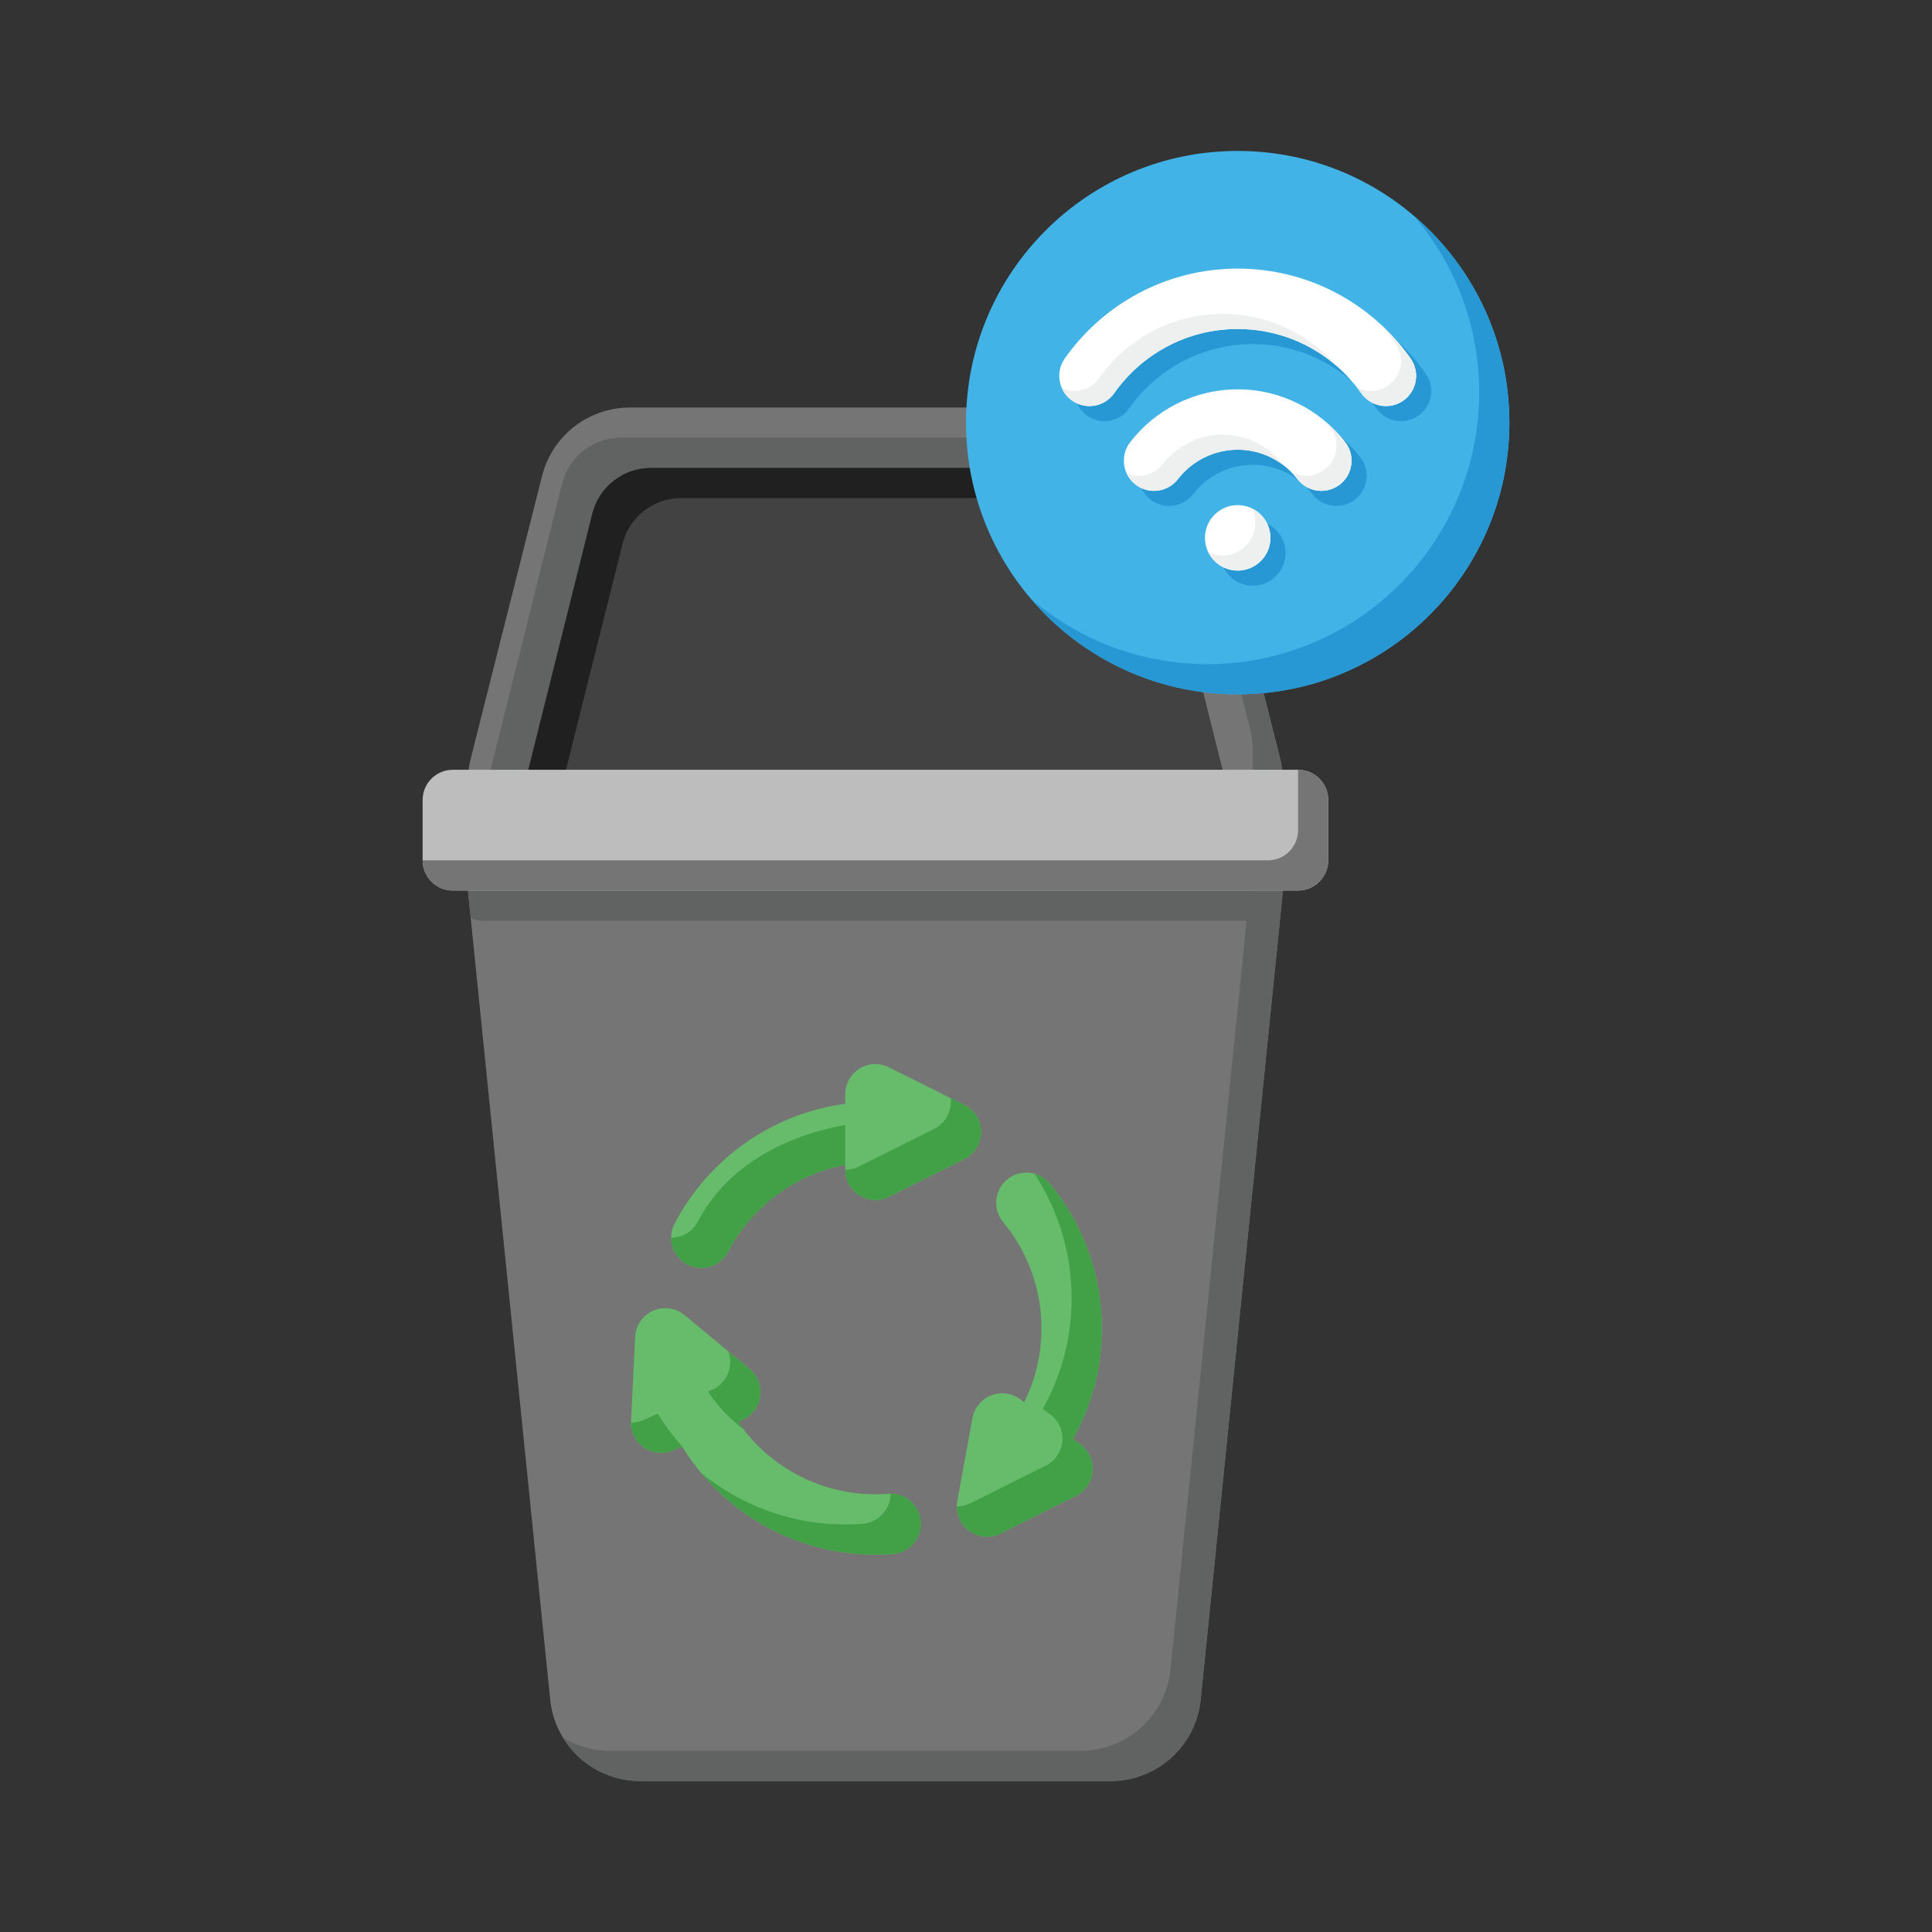 <?xml version="1.0" ?><!DOCTYPE svg  PUBLIC '-//W3C//DTD SVG 1.1//EN'  'http://www.w3.org/Graphics/SVG/1.1/DTD/svg11.dtd'><svg height="100%" style="fill-rule:evenodd;clip-rule:evenodd;stroke-linejoin:round;stroke-miterlimit:2;" version="1.1" viewBox="0 0 128 128" width="100%" xml:space="preserve" xmlns="http://www.w3.org/2000/svg" xmlns:serif="http://www.serif.com/" xmlns:xlink="http://www.w3.org/1999/xlink"><rect x="0" y="0" width="128" height="128" fill="#333333" stroke="none"/><g id="Icon"/><path d="M85,59l-0,-2l-54,-0l-0,2c-0,-0 3.97,39.042 5.452,53.607c0.311,3.063 2.89,5.393 5.969,5.393c8.056,-0 23.102,-0 31.158,-0c3.079,-0 5.658,-2.33 5.969,-5.393c1.482,-14.565 5.452,-53.607 5.452,-53.607Z" style="fill:#767576;"/><path d="M82.797,59l-51.797,0l0.186,1.827c0.249,0.111 0.524,0.173 0.814,0.173l50.593,-0l-5.045,49.607c-0.311,3.063 -2.89,5.393 -5.969,5.393c-8.056,-0 -23.102,-0 -31.158,0c-1.14,-0 -2.211,-0.319 -3.124,-0.877c1.058,1.735 2.969,2.877 5.124,2.877c8.056,-0 23.102,-0 31.158,-0c3.079,-0 5.658,-2.33 5.969,-5.393l5.452,-53.607l-0,-2l-2,-0l-0.203,2Z" style="fill:#616262;"/><path d="M31.182,50.277c-0.121,0.48 -0.182,0.973 -0.182,1.468c-0,0.569 -0,1.255 -0,1.255l54,-0l-0,-1.255c0,-0.495 -0.061,-0.988 -0.182,-1.468c-0.888,-3.517 -4.714,-18.677 -4.714,-18.677c-0.648,-2.698 -3.06,-4.6 -5.834,-4.6c-8.082,-0 -24.458,-0 -32.54,-0c-2.774,-0 -5.186,1.902 -5.834,4.6c0,-0 -3.826,15.16 -4.714,18.677Z" style="fill:#767576;"/><path d="M32.5,51l-1.453,0c-0.031,0.247 -0.047,0.496 -0.047,0.745c-0,0.569 -0,1.255 -0,1.255l54,0l-0,-1.255c0,-0.495 -0.061,-0.988 -0.182,-1.468c-0.888,-3.517 -4.714,-18.677 -4.714,-18.677c-0.383,-1.596 -1.383,-2.913 -2.71,-3.723c0.319,0.523 0.561,1.102 0.71,1.723c-0,-0 3.826,15.16 4.714,18.677c0.121,0.48 0.182,0.973 0.182,1.468l-0,1.255l-48,-0l4.243,-16.97c0.445,-1.781 2.045,-3.03 3.88,-3.03c6.813,-0 22.941,-0 29.754,0c0.582,-0 1.141,0.126 1.646,0.354c-0.637,-1.413 -2.053,-2.354 -3.646,-2.354c-6.813,-0 -22.941,-0 -29.754,-0c-1.835,-0 -3.435,1.249 -3.88,3.03c-1.399,5.592 -4.743,18.97 -4.743,18.97Z" style="fill:#616262;"/><path d="M76.757,34.03c-0.445,-1.781 -2.045,-3.03 -3.88,-3.03c-6.813,0 -22.941,-0 -29.754,0c-1.835,-0 -3.435,1.249 -3.88,3.03c-1.399,5.592 -4.243,16.97 -4.243,16.97l-0,2l46,0l-0,-2c-0,0 -2.844,-11.378 -4.243,-16.97Z" style="fill:#424243;"/><path d="M37,53l4.243,-16.97c0.445,-1.781 2.045,-3.03 3.88,-3.03c6.813,-0 22.941,0 29.754,0c0.582,-0 1.141,0.126 1.646,0.354c-0.637,-1.413 -2.053,-2.354 -3.646,-2.354c-6.813,0 -22.941,-0 -29.754,0c-1.835,-0 -3.435,1.249 -3.88,3.03c-1.399,5.592 -4.243,16.97 -4.243,16.97l-0,2l2,0Z" style="fill:#202020;"/><path d="M45.193,95.828c2.972,4.869 8.43,7.557 13.962,7.127c1.1,-0.085 1.924,-1.048 1.839,-2.149c-0.085,-1.1 -1.048,-1.924 -2.149,-1.839c-3.881,0.302 -7.714,-1.49 -9.948,-4.773l0.292,-0.128c0.634,-0.28 1.078,-0.868 1.173,-1.555c0.096,-0.686 -0.171,-1.373 -0.705,-1.816l-4.305,-3.565c-0.583,-0.484 -1.39,-0.596 -2.083,-0.29c-0.693,0.306 -1.154,0.977 -1.19,1.733l-0.27,5.584c-0.033,0.692 0.294,1.353 0.865,1.745c0.572,0.393 1.306,0.461 1.94,0.181l0.579,-0.255Zm22.659,-2.926l-0.255,-0.192c-0.554,-0.416 -1.284,-0.516 -1.93,-0.263c-0.645,0.252 -1.114,0.821 -1.239,1.503l-1.005,5.499c-0.136,0.745 0.16,1.503 0.766,1.958c0.605,0.455 1.416,0.529 2.094,0.191l5.002,-2.495c0.621,-0.309 1.036,-0.918 1.099,-1.608c0.063,-0.691 -0.236,-1.364 -0.79,-1.781l-0.505,-0.38c3.056,-5.441 2.379,-12.201 -1.552,-16.924c-0.706,-0.849 -1.968,-0.964 -2.816,-0.258c-0.849,0.706 -0.964,1.968 -0.258,2.816c2.768,3.327 3.334,8.032 1.389,11.934Zm-11.852,-19.77c-4.925,0.658 -9.097,3.708 -11.307,7.943c-0.51,0.979 -0.13,2.188 0.848,2.698c0.979,0.511 2.188,0.131 2.699,-0.848c1.54,-2.953 4.381,-5.121 7.76,-5.743l0,0.318c0,0.693 0.359,1.337 0.949,1.701c0.589,0.365 1.325,0.398 1.945,0.088l5,-2.5c0.678,-0.339 1.106,-1.031 1.106,-1.789c0,-0.758 -0.428,-1.45 -1.106,-1.789l-5,-2.5c-0.62,-0.31 -1.356,-0.277 -1.945,0.088c-0.59,0.364 -0.949,1.008 -0.949,1.701l0,0.632Z" style="fill:#66bc6a;"/><path d="M46.421,97.553c3.112,3.768 7.895,5.778 12.734,5.402c1.1,-0.085 1.924,-1.048 1.839,-2.149c-0.081,-1.048 -0.959,-1.846 -1.994,-1.845c0.001,1.035 -0.797,1.913 -1.845,1.994c-3.895,0.303 -7.753,-0.94 -10.734,-3.402Zm22.119,-19.789c3.021,4.603 3.323,10.63 0.549,15.57l0.505,0.38c0.554,0.417 0.853,1.09 0.79,1.781c-0.063,0.69 -0.478,1.299 -1.099,1.608l-5.002,2.495c-0.283,0.141 -0.588,0.21 -0.893,0.21c0,0.622 0.291,1.217 0.799,1.599c0.605,0.455 1.416,0.529 2.094,0.191l5.002,-2.495c0.621,-0.309 1.036,-0.918 1.099,-1.608c0.063,-0.691 -0.236,-1.364 -0.79,-1.781l-0.505,-0.38c3.056,-5.441 2.379,-12.201 -1.552,-16.924c-0.269,-0.324 -0.62,-0.541 -0.997,-0.646Zm-26.733,16.489c-0,0.657 0.323,1.275 0.867,1.649c0.572,0.393 1.306,0.461 1.94,0.181l0.579,-0.255c-0.596,-0.665 -1.136,-1.39 -1.613,-2.171l-0.966,0.426c-0.259,0.114 -0.534,0.171 -0.807,0.17Zm6.447,-4.72c0.115,0.307 0.155,0.643 0.108,0.978c-0.095,0.687 -0.539,1.275 -1.173,1.555l-0.292,0.128c0.664,0.975 1.468,1.819 2.373,2.515c-0.129,-0.167 -0.253,-0.339 -0.373,-0.515l0.292,-0.128c0.634,-0.28 1.078,-0.868 1.173,-1.555c0.096,-0.686 -0.171,-1.373 -0.705,-1.816l-1.403,-1.162Zm-3.787,-7.533c0,0.721 0.392,1.417 1.074,1.773c0.979,0.511 2.188,0.131 2.699,-0.848c1.423,-2.729 4.208,-5.103 7.76,-5.743l0,-2.653c-4.457,0.82 -7.996,3.015 -9.76,6.396c-0.357,0.683 -1.053,1.074 -1.773,1.075Zm18.518,-9.243c0.01,0.08 0.015,0.161 0.015,0.243c-0,0.758 -0.428,1.45 -1.106,1.789l-5,2.5c-0.282,0.141 -0.588,0.211 -0.894,0.211l0,0c0,0.693 0.359,1.337 0.949,1.701c0.589,0.365 1.325,0.398 1.945,0.088l5,-2.5c0.678,-0.339 1.106,-1.031 1.106,-1.789c0,-0.758 -0.428,-1.45 -1.106,-1.789l-0.909,-0.454Z" style="fill:#42a147;"/><path d="M88,53c-0,-1.105 -0.895,-2 -2,-2c-9.138,0 -46.862,0 -56,0c-1.105,0 -2,0.895 -2,2c0,1.222 0,2.778 0,4c0,1.105 0.895,2 2,2c9.138,0 46.862,0 56,0c1.105,-0 2,-0.895 2,-2c0,-1.222 0,-2.778 0,-4Z" style="fill:#bdbdbd;"/><path d="M86,51l0,4c-0,1.105 -0.895,2 -2,2l-56,-0l0,0c0,1.105 0.895,2 2,2c9.138,0 46.862,0 56,0c1.105,-0 2,-0.895 2,-2c0,-1.222 0,-2.778 0,-4c-0,-1.105 -0.895,-2 -2,-2l0,0Z" style="fill:#767576;"/><circle cx="82" cy="28" r="18" style="fill:#41b3e6;"/><path d="M93.686,14.314c3.864,3.302 6.314,8.21 6.314,13.686c0,9.934 -8.066,18 -18,18c-5.476,0 -10.384,-2.45 -13.686,-6.314c3.145,2.689 7.227,4.314 11.686,4.314c9.934,0 18,-8.066 18,-18c0,-4.459 -1.625,-8.541 -4.314,-11.686Zm-9.736,20.37c0.14,0.286 0.219,0.609 0.219,0.95c-0,1.197 -0.972,2.168 -2.169,2.168c-0.341,0 -0.663,-0.078 -0.95,-0.218c0.352,0.721 1.094,1.218 1.95,1.218c1.197,0 2.169,-0.971 2.169,-2.168c-0,-0.857 -0.497,-1.598 -1.219,-1.95Zm4.893,-5.732c0.097,0.113 0.191,0.229 0.282,0.346c0.675,0.874 0.514,2.131 -0.36,2.806c-0.673,0.52 -1.574,0.543 -2.261,0.127c0.164,0.16 0.316,0.332 0.456,0.513c0.675,0.873 1.932,1.035 2.805,0.36c0.874,-0.675 1.035,-1.932 0.36,-2.806c-0.38,-0.491 -0.81,-0.943 -1.282,-1.346Zm-13.208,3.393c0.13,0.289 0.331,0.551 0.6,0.759c0.873,0.675 2.13,0.513 2.805,-0.36c0.915,-1.184 2.349,-1.949 3.96,-1.949c1.128,0 2.168,0.375 3.005,1.006c-0.015,-0.019 -0.03,-0.038 -0.045,-0.057c-0.915,-1.184 -2.349,-1.949 -3.96,-1.949c-1.611,0 -3.045,0.765 -3.96,1.949c-0.577,0.747 -1.58,0.973 -2.405,0.601Zm16.75,-9.935c0.384,0.425 0.743,0.873 1.073,1.343c0.635,0.903 0.418,2.152 -0.485,2.787c-0.627,0.44 -1.42,0.47 -2.059,0.146c0.094,0.121 0.185,0.243 0.272,0.368c0.635,0.903 1.884,1.121 2.787,0.486c0.903,-0.635 1.12,-1.884 0.485,-2.787c-0.602,-0.857 -1.298,-1.643 -2.073,-2.343Zm-21.03,4.317c0.142,0.316 0.368,0.599 0.672,0.813c0.903,0.635 2.152,0.417 2.787,-0.486c1.81,-2.574 4.803,-4.259 8.186,-4.259c2.506,0 4.797,0.924 6.552,2.449c-1.834,-2.112 -4.538,-3.449 -7.552,-3.449c-3.383,0 -6.376,1.685 -8.186,4.259c-0.561,0.798 -1.601,1.061 -2.459,0.673Z" style="fill:#2898d4;"/><path d="M82,33.465c-1.197,-0 -2.169,0.971 -2.169,2.169c0,1.197 0.972,2.168 2.169,2.168c1.197,0 2.169,-0.971 2.169,-2.168c-0,-1.198 -0.972,-2.169 -2.169,-2.169Zm-3.96,-1.721c0.915,-1.184 2.349,-1.949 3.96,-1.949c1.611,0 3.045,0.765 3.96,1.949c0.675,0.873 1.932,1.035 2.805,0.36c0.874,-0.675 1.035,-1.932 0.36,-2.806c-1.646,-2.13 -4.227,-3.503 -7.125,-3.503c-2.898,0 -5.479,1.373 -7.125,3.503c-0.675,0.874 -0.514,2.131 0.36,2.806c0.873,0.675 2.13,0.513 2.805,-0.36Zm-4.226,-5.69c1.81,-2.574 4.803,-4.259 8.186,-4.259c3.383,0 6.376,1.685 8.186,4.259c0.635,0.903 1.884,1.121 2.787,0.486c0.903,-0.635 1.12,-1.884 0.485,-2.787c-2.533,-3.603 -6.723,-5.958 -11.458,-5.958c-4.735,0 -8.925,2.355 -11.458,5.958c-0.635,0.903 -0.418,2.152 0.485,2.787c0.903,0.635 2.152,0.417 2.787,-0.486Z" style="fill:#fff;"/><path d="M82.95,33.684c0.14,0.286 0.219,0.609 0.219,0.95c-0,1.197 -0.972,2.168 -2.169,2.168c-0.341,0 -0.663,-0.078 -0.95,-0.218c0.352,0.721 1.094,1.218 1.95,1.218c1.197,0 2.169,-0.971 2.169,-2.168c-0,-0.857 -0.497,-1.598 -1.219,-1.95Zm4.893,-5.732c0.097,0.113 0.191,0.229 0.282,0.346c0.675,0.874 0.514,2.131 -0.36,2.806c-0.673,0.52 -1.574,0.543 -2.261,0.127c0.164,0.16 0.316,0.332 0.456,0.513c0.675,0.873 1.932,1.035 2.805,0.36c0.874,-0.675 1.035,-1.932 0.36,-2.806c-0.38,-0.491 -0.81,-0.943 -1.282,-1.346Zm-13.208,3.393c0.13,0.289 0.331,0.551 0.6,0.759c0.873,0.675 2.13,0.513 2.805,-0.36c0.915,-1.184 2.349,-1.949 3.96,-1.949c1.128,0 2.168,0.375 3.005,1.006c-0.015,-0.019 -0.03,-0.038 -0.045,-0.057c-0.915,-1.184 -2.349,-1.949 -3.96,-1.949c-1.611,0 -3.045,0.765 -3.96,1.949c-0.577,0.747 -1.58,0.973 -2.405,0.601Zm16.75,-9.935c0.384,0.425 0.743,0.873 1.073,1.343c0.635,0.903 0.418,2.152 -0.485,2.787c-0.627,0.44 -1.42,0.47 -2.059,0.146c0.094,0.121 0.185,0.243 0.272,0.368c0.635,0.903 1.884,1.121 2.787,0.486c0.903,-0.635 1.12,-1.884 0.485,-2.787c-0.602,-0.857 -1.298,-1.643 -2.073,-2.343Zm-21.03,4.317c0.142,0.316 0.368,0.599 0.672,0.813c0.903,0.635 2.152,0.417 2.787,-0.486c1.81,-2.574 4.803,-4.259 8.186,-4.259c2.506,0 4.797,0.924 6.552,2.449c-1.834,-2.112 -4.538,-3.449 -7.552,-3.449c-3.383,0 -6.376,1.685 -8.186,4.259c-0.561,0.798 -1.601,1.061 -2.459,0.673Z" style="fill:#eeefef;"/></svg>